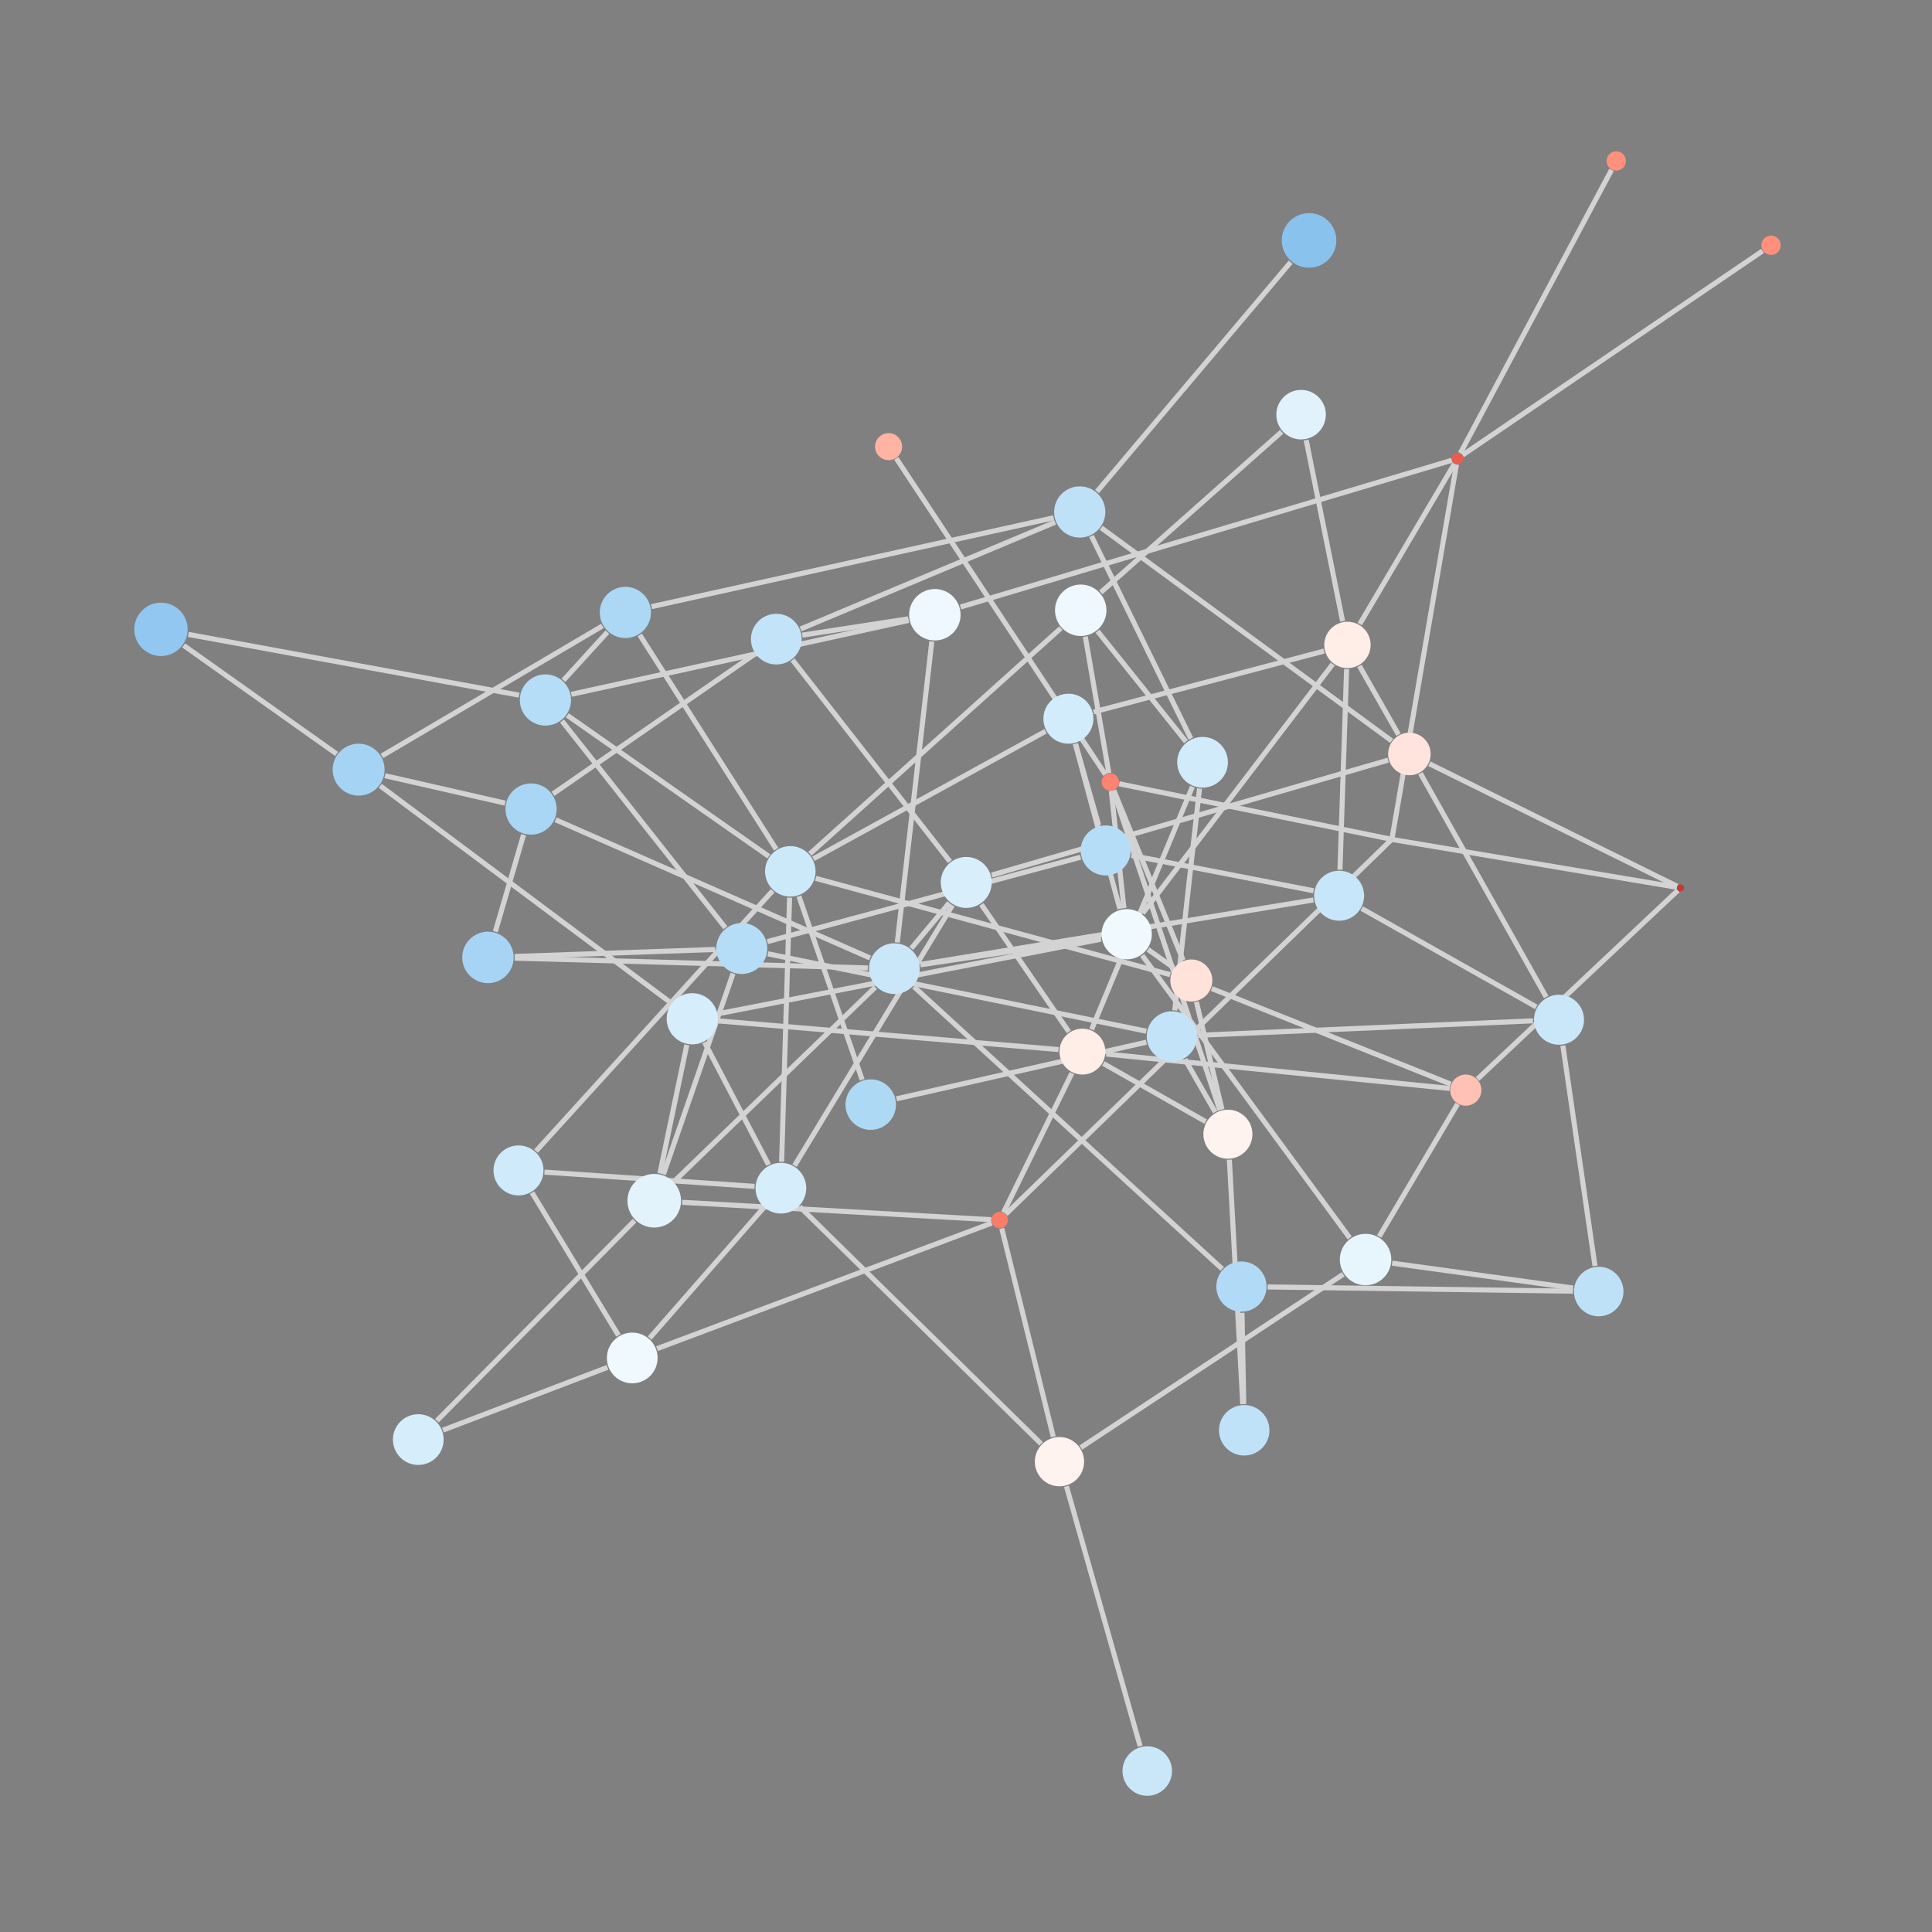 <?xml version="1.0" encoding="UTF-8"?>
<svg xmlns="http://www.w3.org/2000/svg"
     xmlns:xlink="http://www.w3.org/1999/xlink"
     xmlns:gadfly="http://www.gadflyjl.org/ns"
     version="1.2"
     width="160mm" height="160mm" viewBox="0 0 160 160"
     stroke="none"
     fill="#000000"
     stroke-width="0.3"
     font-size="3.88"
>
<rect x="0" y="0" width="160" height="160" fill="#808080" stroke="none"/>
<g stroke-width="0.42" fill="#000000" fill-opacity="0.000" stroke="#D3D3D3" id="img-eee053ac-1">
  <path fill="none" d="M106.14,35.76 L 91.16 49.06"/>
  <path fill="none" d="M108.17,36.44 L 111.19 51.45"/>
  <path fill="none" d="M97.29,83.68 L 99.34 65.3"/>
  <path fill="none" d="M94.94,86.31 L 74.24 91"/>
  <path fill="none" d="M99.22,85.74 L 126.96 84.54"/>
  <path fill="none" d="M98.13,87.72 L 100.64 92.1"/>
  <path fill="none" d="M94.93,85.4 L 63.59 78.99"/>
  <path fill="none" d="M31.49,65.08 L 55.56 83.05"/>
  <path fill="none" d="M31.63,62.6 L 49.89 51.84"/>
  <path fill="none" d="M27.88,62.44 L 15.21 53.45"/>
  <path fill="none" d="M31.88,64.24 L 41.83 66.51"/>
  <path fill="none" d="M59.49,83.95 L 91.18 77.78"/>
  <path fill="none" d="M59.53,84.55 L 87.66 86.92"/>
  <path fill="none" d="M58.35,86.32 L 63.65 96.46"/>
  <path fill="none" d="M56.88,86.53 L 54.65 97.18"/>
  <path fill="none" d="M98.22,61.42 L 90.89 52.27"/>
  <path fill="none" d="M98.62,61.17 L 90.39 44.39"/>
  <path fill="none" d="M98.75,65.15 L 90.4 85.26"/>
  <path fill="none" d="M112.77,75.24 L 127.23 83.39"/>
  <path fill="none" d="M108.77,74.53 L 76.23 79.87"/>
  <path fill="none" d="M108.78,73.77 L 93.69 70.84"/>
  <path fill="none" d="M110.97,72.03 L 111.52 55.41"/>
  <path fill="none" d="M74.23,37.97 L 91.54 64.14"/>
  <path fill="none" d="M87.86,52.02 L 67.07 70.71"/>
  <path fill="none" d="M89.88,52.72 L 91.83 64.02"/>
  <path fill="none" d="M46.98,59.24 L 63.67 70.92"/>
  <path fill="none" d="M46.66,56.34 L 50.3 52.35"/>
  <path fill="none" d="M47.32,57.5 L 75.25 51.38"/>
  <path fill="none" d="M42.99,57.57 L 15.6 52.54"/>
  <path fill="none" d="M46.54,59.71 L 60.07 76.83"/>
  <path fill="none" d="M63.99,73.77 L 44.39 95.33"/>
  <path fill="none" d="M67.36,71.12 L 86.59 60.56"/>
  <path fill="none" d="M64.28,70.33 L 52.98 52.58"/>
  <path fill="none" d="M66.16,74.22 L 71.4 89.42"/>
  <path fill="none" d="M65.39,74.34 L 64.73 96.21"/>
  <path fill="none" d="M67.55,72.74 L 96.91 80.72"/>
  <path fill="none" d="M133.46,14.07 L 120.94 37.53"/>
  <path fill="none" d="M120.23,38.12 L 79.55 50.27"/>
  <path fill="none" d="M121.12,37.69 L 145.97 20.78"/>
  <path fill="none" d="M120.62,38.47 L 115.27 69.5"/>
  <path fill="none" d="M120.45,38.41 L 112.61 51.68"/>
  <path fill="none" d="M45.09,97.07 L 62.49 98.25"/>
  <path fill="none" d="M44.06,98.77 L 51.22 110.59"/>
  <path fill="none" d="M138.87,73.48 L 115.28 69.52"/>
  <path fill="none" d="M138.95,73.74 L 122.36 89.36"/>
  <path fill="none" d="M138.9,73.4 L 118.37 63.25"/>
  <path fill="none" d="M66.3,52.09 L 87.38 43.25"/>
  <path fill="none" d="M66.44,52.6 L 75.22 51.25"/>
  <path fill="none" d="M65.63,54.65 L 78.67 71.35"/>
  <path fill="none" d="M62.49,54.18 L 45.8 65.74"/>
  <path fill="none" d="M89.05,61.6 L 92.74 75.27"/>
  <path fill="none" d="M89.07,61.6 L 90.99 68.35"/>
  <path fill="none" d="M90.57,58.96 L 109.65 53.92"/>
  <path fill="none" d="M53.95,50.24 L 87.26 42.88"/>
  <path fill="none" d="M102.86,108.72 L 103 116.28"/>
  <path fill="none" d="M101.22,105.09 L 75.68 81.71"/>
  <path fill="none" d="M104.98,106.58 L 130.26 106.93"/>
  <path fill="none" d="M91.16,77.69 L 76.23 79.9"/>
  <path fill="none" d="M93.08,75.21 L 92.03 65.5"/>
  <path fill="none" d="M94.59,79.12 L 111.78 102.52"/>
  <path fill="none" d="M94.63,75.64 L 110.37 55"/>
  <path fill="none" d="M95.07,78.63 L 97.19 80.14"/>
  <path fill="none" d="M87.23,118.99 L 82.96 101.73"/>
  <path fill="none" d="M86.22,119.57 L 66.23 99.93"/>
  <path fill="none" d="M88.32,123.09 L 94.42 144.61"/>
  <path fill="none" d="M89.51,119.88 L 111.24 105.53"/>
  <path fill="none" d="M90.85,40.71 L 106.89 21.71"/>
  <path fill="none" d="M91.2,43.71 L 115.25 61.35"/>
  <path fill="none" d="M77.17,53.12 L 74.31 78.05"/>
  <path fill="none" d="M102.92,116.29 L 101.81 96.04"/>
  <path fill="none" d="M88.77,88.87 L 83.11 100.41"/>
  <path fill="none" d="M91.37,88.07 L 99.85 92.89"/>
  <path fill="none" d="M91.61,87.29 L 120.06 90.14"/>
  <path fill="none" d="M88.52,85.45 L 81.27 74.9"/>
  <path fill="none" d="M129.43,86.59 L 132.09 104.84"/>
  <path fill="none" d="M128.05,82.57 L 117.63 64.04"/>
  <path fill="none" d="M82.09,101.01 L 56.49 99.57"/>
  <path fill="none" d="M83.3,100.55 L 115.25 69.52"/>
  <path fill="none" d="M82.13,101.29 L 54.41 111.69"/>
  <path fill="none" d="M101.02,91.93 L 92.19 65.47"/>
  <path fill="none" d="M101.2,91.88 L 99.08 82.96"/>
  <path fill="none" d="M65.8,96.53 L 78.88 74.97"/>
  <path fill="none" d="M63.23,100.04 L 53.8 110.81"/>
  <path fill="none" d="M55.84,97.83 L 72.49 81.75"/>
  <path fill="none" d="M52.55,101.09 L 36.18 117.66"/>
  <path fill="none" d="M54.94,97.26 L 60.71 80.62"/>
  <path fill="none" d="M71.87,80.16 L 42.62 79.35"/>
  <path fill="none" d="M75.47,78.54 L 78.61 74.77"/>
  <path fill="none" d="M72.06,79.34 L 46.01 67.89"/>
  <path fill="none" d="M36.68,118.44 L 50.31 113.24"/>
  <path fill="none" d="M92.68,64.91 L 115.25 69.51"/>
  <path fill="none" d="M92.24,65.45 L 97.98 79.52"/>
  <path fill="none" d="M130.28,106.67 L 115.29 104.61"/>
  <path fill="none" d="M42.62,79.21 L 59.24 78.63"/>
  <path fill="none" d="M41.02,77.16 L 43.36 69.13"/>
  <path fill="none" d="M89.49,70.99 L 63.55 77.98"/>
  <path fill="none" d="M114.22,102.4 L 120.71 91.43"/>
  <path fill="none" d="M120.14,89.78 L 100.35 81.87"/>
  <path fill="none" d="M82.13,72.47 L 114.96 62.95"/>
  <path fill="none" d="M112.58,55.15 L 115.82 60.84"/>
</g>
<g stroke-width="0.42" stroke="#D3D3D3" id="img-eee053ac-2">
</g>
<g font-size="4" stroke="#000000" stroke-opacity="0.000" fill="#000000" id="img-eee053ac-3">
</g>
<g stroke-width="0" stroke="#000000" stroke-opacity="0.000" id="img-eee053ac-4">
  <circle cx="107.75" cy="34.34" r="2.05" fill="#E1F2FC"/>
  <circle cx="97.05" cy="85.83" r="2.08" fill="#C3E4F8"/>
  <circle cx="29.7" cy="63.74" r="2.15" fill="#A4D3F4"/>
  <circle cx="57.33" cy="84.37" r="2.12" fill="#D6EDFB"/>
  <circle cx="99.59" cy="63.13" r="2.1" fill="#D1EBFA"/>
  <circle cx="110.9" cy="74.18" r="2.07" fill="#C7E6F9"/>
  <circle cx="73.59" cy="36.99" r="1.12" fill="#FFB3A3"/>
  <circle cx="89.5" cy="50.54" r="2.13" fill="#EEF8FE"/>
  <circle cx="45.17" cy="57.97" r="2.12" fill="#B6DDF7"/>
  <circle cx="65.45" cy="72.16" r="2.09" fill="#CCE9FA"/>
  <circle cx="133.85" cy="13.33" r="0.8" fill="#FF907E"/>
  <circle cx="120.71" cy="37.97" r="0.48" fill="#EA5D4E"/>
  <circle cx="42.94" cy="96.93" r="2.07" fill="#CFEAFA"/>
  <circle cx="139.17" cy="73.53" r="0.29" fill="#C7382E"/>
  <circle cx="64.29" cy="52.93" r="2.1" fill="#C3E4F8"/>
  <circle cx="88.48" cy="59.52" r="2.07" fill="#D3ECFB"/>
  <circle cx="51.79" cy="50.72" r="2.12" fill="#ACD7F5"/>
  <circle cx="102.81" cy="106.55" r="2.08" fill="#B1DAF6"/>
  <circle cx="93.31" cy="77.37" r="2.08" fill="#F0F9FE"/>
  <circle cx="87.74" cy="121.05" r="2.04" fill="#FFF3EF"/>
  <circle cx="72.11" cy="91.48" r="2.09" fill="#AED9F5"/>
  <circle cx="89.42" cy="42.4" r="2.12" fill="#BEE1F8"/>
  <circle cx="77.42" cy="50.91" r="2.13" fill="#EEF8FE"/>
  <circle cx="103.04" cy="118.45" r="2.09" fill="#C0E2F8"/>
  <circle cx="146.67" cy="20.31" r="0.8" fill="#FF907E"/>
  <circle cx="89.64" cy="87.09" r="1.9" fill="#FFEDE7"/>
  <circle cx="129.11" cy="84.45" r="2.07" fill="#CAE7F9"/>
  <circle cx="82.79" cy="101.04" r="0.68" fill="#FB7C6A"/>
  <circle cx="101.69" cy="93.93" r="2.03" fill="#FFF3EF"/>
  <circle cx="64.67" cy="98.4" r="2.1" fill="#D6EDFB"/>
  <circle cx="54.18" cy="99.44" r="2.22" fill="#E3F3FC"/>
  <circle cx="74.07" cy="80.22" r="2.1" fill="#CAE7F9"/>
  <circle cx="34.64" cy="119.22" r="2.1" fill="#D6EDFB"/>
  <circle cx="91.95" cy="64.76" r="0.72" fill="#FE8270"/>
  <circle cx="132.4" cy="106.96" r="2.05" fill="#BEE1F8"/>
  <circle cx="108.41" cy="19.91" r="2.26" fill="#89C2ED"/>
  <circle cx="95.01" cy="146.67" r="2.05" fill="#CAE7F9"/>
  <circle cx="40.41" cy="79.29" r="2.13" fill="#A7D4F4"/>
  <circle cx="91.57" cy="70.43" r="2.07" fill="#B6DDF7"/>
  <circle cx="113.09" cy="104.31" r="2.13" fill="#E7F5FD"/>
  <circle cx="115.26" cy="69.51" r="0.01" fill="#660202"/>
  <circle cx="121.39" cy="90.28" r="1.29" fill="#FFC1B3"/>
  <circle cx="13.33" cy="52.12" r="2.21" fill="#91C7F0"/>
  <circle cx="80.02" cy="73.08" r="2.11" fill="#D8EEFB"/>
  <circle cx="111.59" cy="53.41" r="1.92" fill="#FFEDE7"/>
  <circle cx="61.43" cy="78.55" r="2.11" fill="#B6DDF7"/>
  <circle cx="52.36" cy="112.46" r="2.1" fill="#F0F9FE"/>
  <circle cx="116.72" cy="62.44" r="1.76" fill="#FFE4DD"/>
  <circle cx="43.98" cy="67" r="2.12" fill="#A9D6F5"/>
  <circle cx="98.66" cy="81.2" r="1.74" fill="#FFE2DA"/>
</g>
<g font-size="4" stroke="#000000" stroke-opacity="0.000" fill="#000000" id="img-eee053ac-5">
</g>
</svg>
